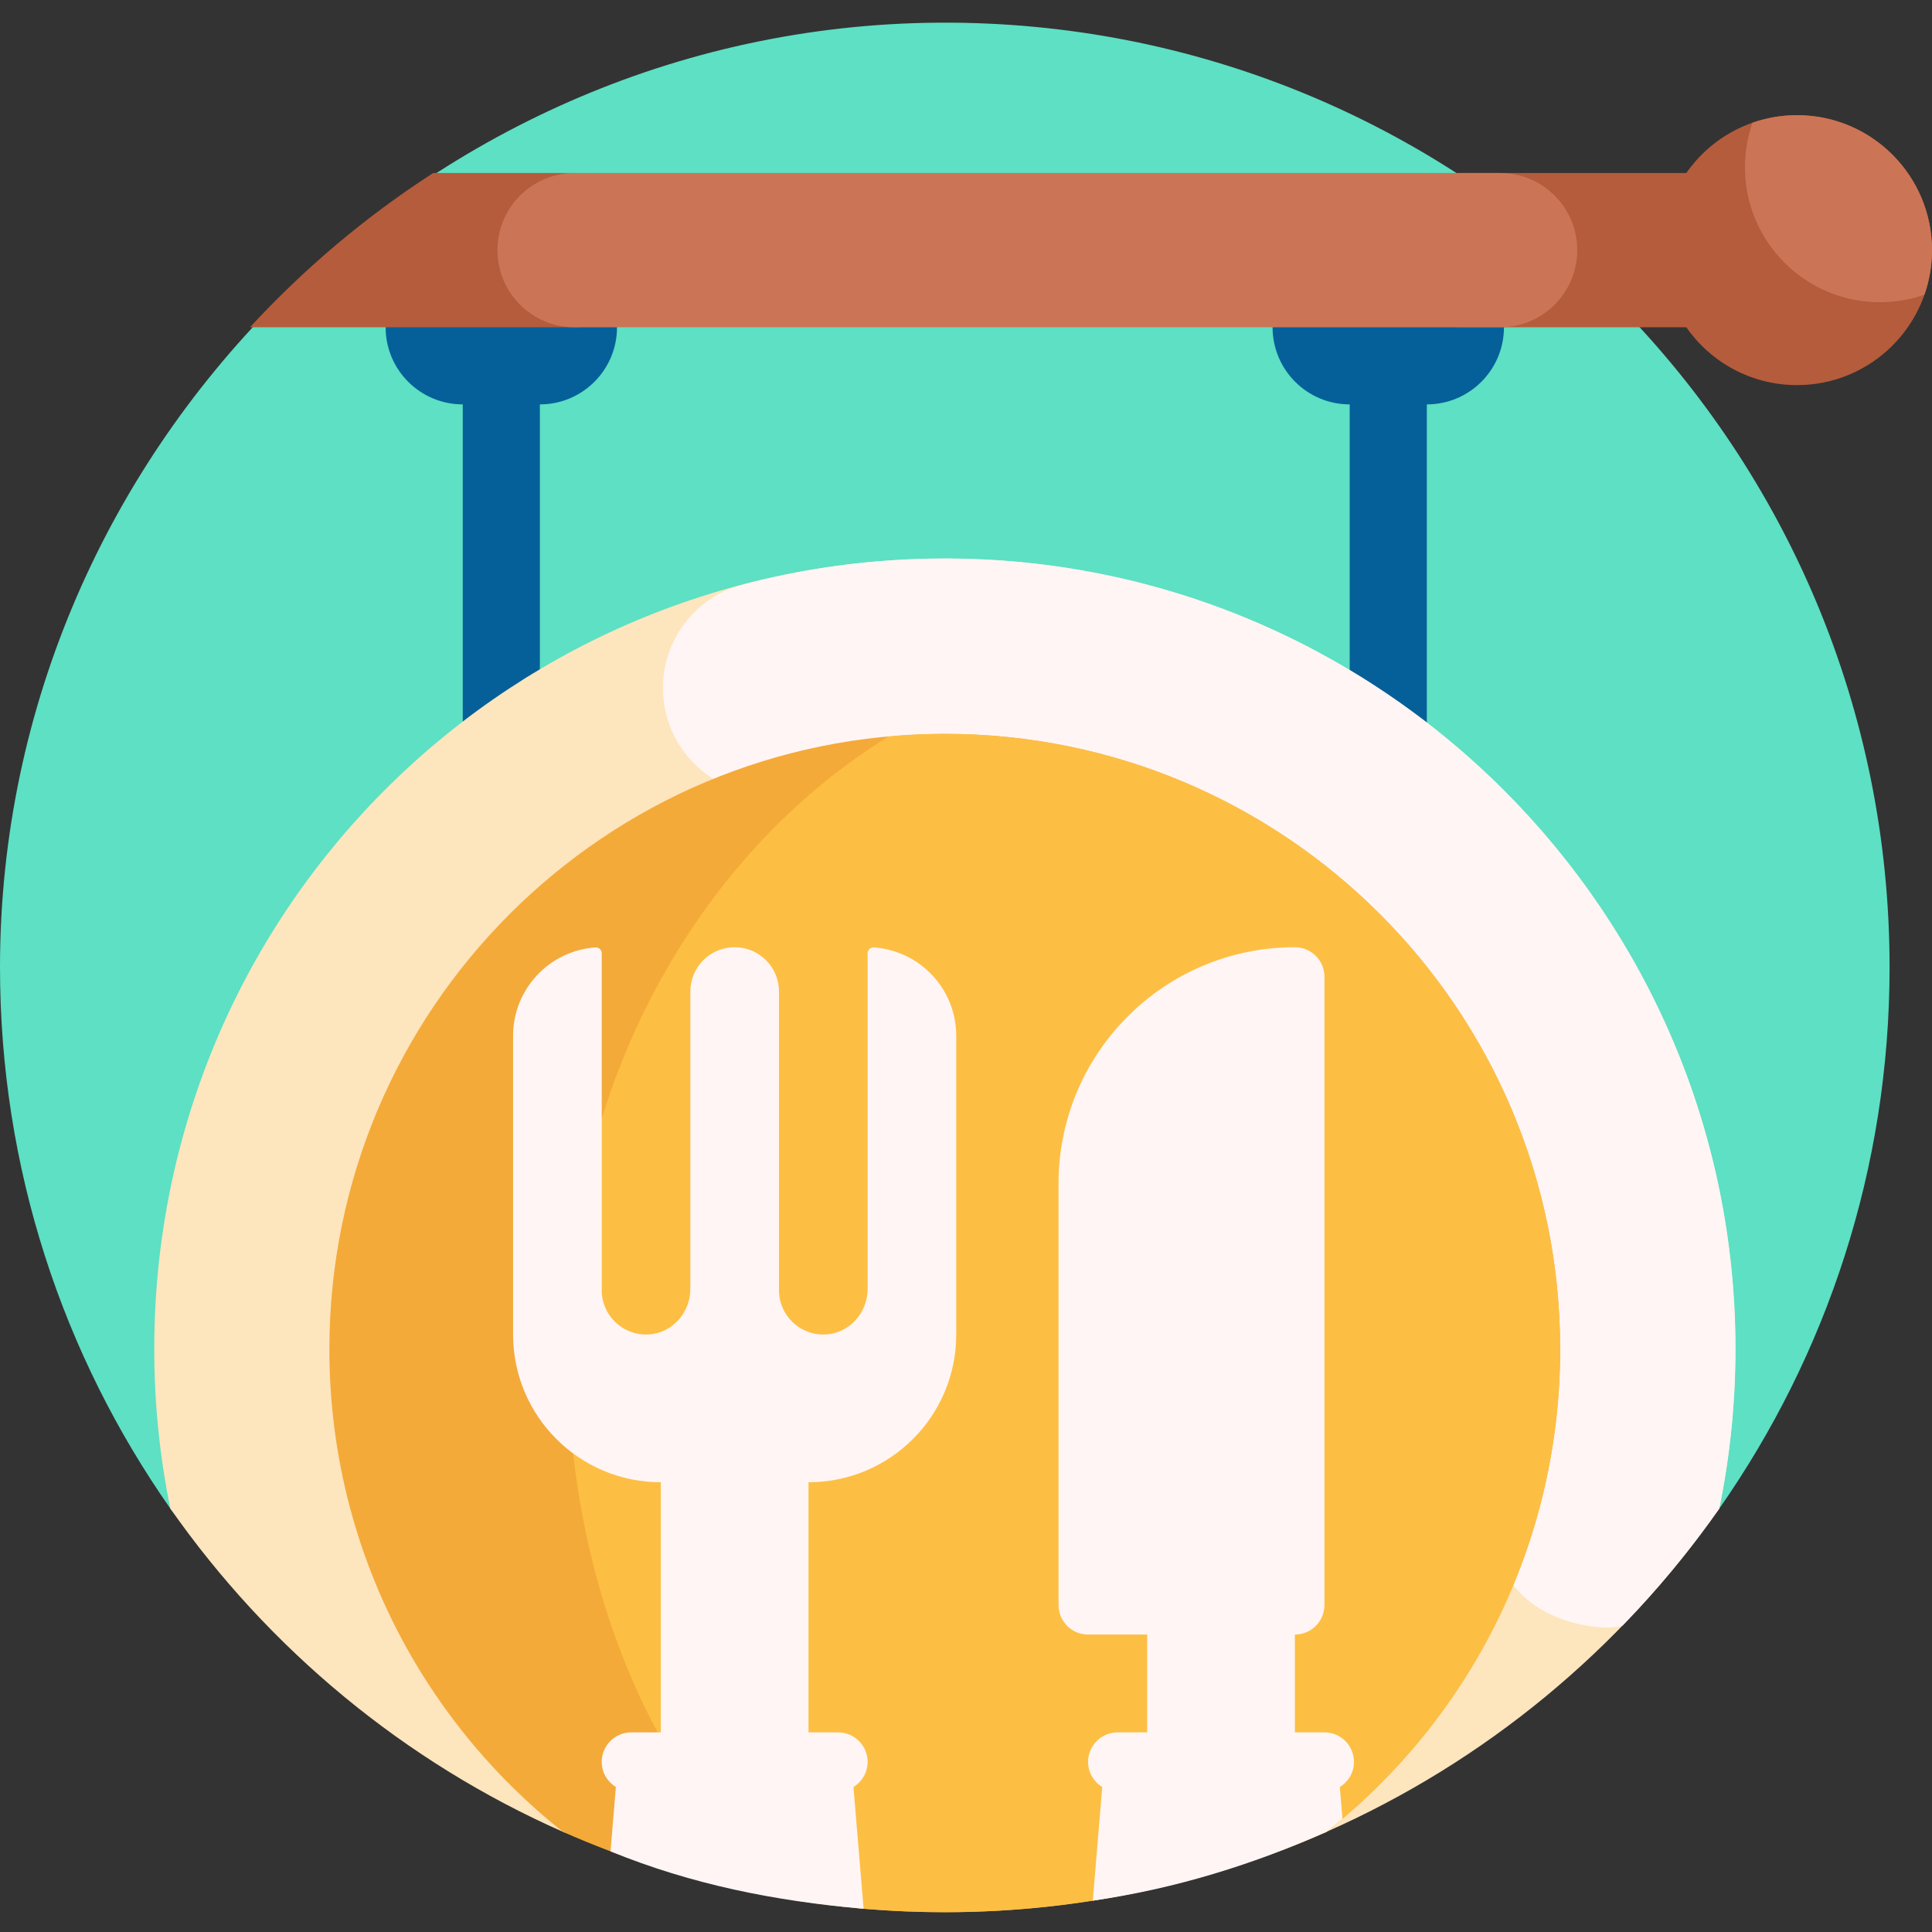 <svg height="512pt" viewBox="0 -6 512 512" width="512pt" xmlns="http://www.w3.org/2000/svg"><rect x="0" y="-6" width="512" height="512" fill="#333333" stroke="none"/><path d="m45.199 393.867c-28.508-40.68-45.234-90.223-45.199-143.676.094-139.016 116.047-252.691 255.047-250.148 136.129 2.488 245.711 113.609 245.711 250.32 0 53.332-16.719 102.828-45.141 143.441-2.238 3.199-6.09 4.727-9.938 4.07-60.734-10.359-126.555-16.027-195.301-16.027-68.805 0-134.668 5.68-195.445 16.051-3.754.641-7.547-.914-9.734-4.031zm0 0" fill="#5de0c3"/><path d="m163.512 80.73c0 11.285-9.148 20.438-20.438 20.438v102.188c0 5.645-4.574 10.219-10.219 10.219s-10.219-4.574-10.219-10.219v-102.188c-11.289 0-20.441-9.152-20.441-20.438 0-11.289 9.152-20.438 20.441-20.438h20.438c11.289 0 20.438 9.148 20.438 20.438zm214.613-20.438h-20.441c-11.289 0-20.438 9.148-20.438 20.438 0 11.285 9.148 20.438 20.438 20.438v102.188c0 5.645 4.578 10.219 10.219 10.219 5.645 0 10.223-4.574 10.223-10.219v-102.188c11.289 0 20.438-9.152 20.438-20.438 0-11.289-9.148-20.438-20.438-20.438zm0 0" fill="#056099"/><path d="m172.711 60.293c0 11.285-9.152 20.438-20.438 20.438h-86.023c14.363-15.582 30.672-29.34 48.551-40.879h37.473c11.285 0 20.438 9.152 20.438 20.441zm303.52-35.77c-12.152 0-22.883 6.066-29.344 15.328h-59.566c-11.289 0-20.438 9.152-20.438 20.441 0 11.285 9.148 20.438 20.438 20.438h59.566c6.461 9.262 17.191 15.328 29.344 15.328 19.754 0 35.77-16.016 35.77-35.766 0-19.754-16.016-35.77-35.77-35.77zm0 0" fill="#b55c3c"/><path d="m417.98 60.293c0 11.285-9.152 20.438-20.441 20.438h-245.266c-11.289 0-20.441-9.152-20.441-20.438 0-11.289 9.152-20.441 20.441-20.441h245.266c11.289 0 20.441 9.152 20.441 20.441zm58.25-35.77c-4.133 0-8.102.711-11.793 2-1.293 3.695-2.004 7.66-2.004 11.797 0 19.754 16.016 35.766 35.77 35.766 4.137 0 8.102-.707 11.797-2 1.289-3.695 2-7.66 2-11.793 0-19.754-16.016-35.77-35.77-35.77zm0 0" fill="#cc7556"/><path d="m459.879 351.531c0 14.473-1.469 28.629-4.266 42.273-26.086 37.258-62.035 67.074-104.082 85.652-5.555 2.453-10.012-5.02-5.285-8.828 34.777-28.02 57.008-70.961 57.008-119.094.004-84.348-69.684-153.496-154.035-152.871-83.898.621-151.723 68.824-151.723 152.867 0 48.199 22.211 91.18 57.07 119.195 4.684 3.766.172 11.18-5.324 8.754-42.094-18.586-78-48.418-104.105-85.703-2.801-13.684-4.27-27.855-4.262-42.367.066-117.434 95.539-211.242 212.961-209.34 114.109 1.848 206.043 94.922 206.043 209.461zm0 0" fill="#fde5bd"/><path d="m430.004 424.781c-6.531 2.371-40.895-2.355-31.582-34.824 3.5-12.203 4.883-25.18 4.883-38.465 0-83.762-66.602-151.5-150.355-152.852-14.523-.234-28.59 1.559-41.938 5.113-17.859 4.758-35.324-8.945-35.324-27.426 0-12.793 8.559-24.059 20.922-27.336 16.922-4.492 34.68-6.918 52.996-6.988 115.906-.445 210.324 93.586 210.324 209.488 0 14.5-1.5 28.645-4.309 42.312-7.715 11.008-16.273 21.367-25.617 30.977zm0 0" fill="#fff5f5"/><path d="m413.461 351.551c0 51.84-24.195 98.023-61.902 127.895-30.941 13.684-65.172 21.301-101.18 21.301-36.012 0-70.242-7.598-101.184-21.285-37.707-29.867-61.902-76.074-61.902-127.91 0-90.066 73.016-163.074 163.086-163.074 90.066 0 163.082 73.012 163.082 163.074zm0 0" fill="#f4aa39"/><path d="m413.453 351.562c0 51.84-24.195 98.023-61.902 127.891-30.945 13.688-65.172 21.305-101.184 21.305-7.07 0-14.07-.297-20.992-.875-14.258-1.195-27.41-8.016-36.527-19.047-27.438-33.203-42.504-78.715-42.504-129.273 0-70.074 34.414-131.031 85.129-162.371 4.91-.441 9.871-.703 14.895-.703 90.07 0 163.086 73.008 163.086 163.074zm0 0" fill="#fdbf43"/><path d="m355.062 467.578.703 8.43c-1.387 1.176-2.797 2.32-4.219 3.449-19.477 8.609-39.594 14.988-61.949 18.242l2.508-30.121c-2.242-1.379-3.754-3.832-3.754-6.656 0-4.32 3.508-7.828 7.828-7.828h7.832v-25.922h-15.66c-4.324 0-7.828-3.504-7.828-7.828v-111.695c0-34.59 28.043-62.629 62.633-62.629 4.324 0 7.832 3.504 7.832 7.828v166.496c0 4.324-3.508 7.828-7.832 7.828v25.922h7.832c4.324 0 7.828 3.508 7.828 7.828 0 2.824-1.512 5.277-3.754 6.656zm-123.465-222.5c-.902-.066-1.672.66-1.672 1.566v88.945c0 6.324-4.859 11.766-11.176 12.062-6.742.316-12.312-5.059-12.312-11.73v-79.16c0-6.484-5.258-11.742-11.742-11.742-6.488 0-11.746 5.258-11.746 11.742v78.828c0 6.324-4.859 11.766-11.176 12.062-6.742.316-12.312-5.059-12.312-11.73v-89.277c0-.906-.766-1.633-1.672-1.566-12.191.855-21.816 11.02-21.816 23.426v79.16c0 21.621 17.527 39.145 39.148 39.145v66.285h-7.828c-4.324 0-7.832 3.508-7.832 7.828 0 2.828 1.512 5.277 3.754 6.656l-1.422 17.047c21.266 8.715 43.645 13.215 67.07 15.211l-2.688-32.258c2.242-1.379 3.75-3.832 3.75-6.656 0-4.32-3.504-7.828-7.828-7.828h-7.832v-66.285c21.621 0 39.148-17.523 39.148-39.145v-79.16c0-12.406-9.625-22.57-21.816-23.426zm0 0" fill="#fff5f5"/></svg>